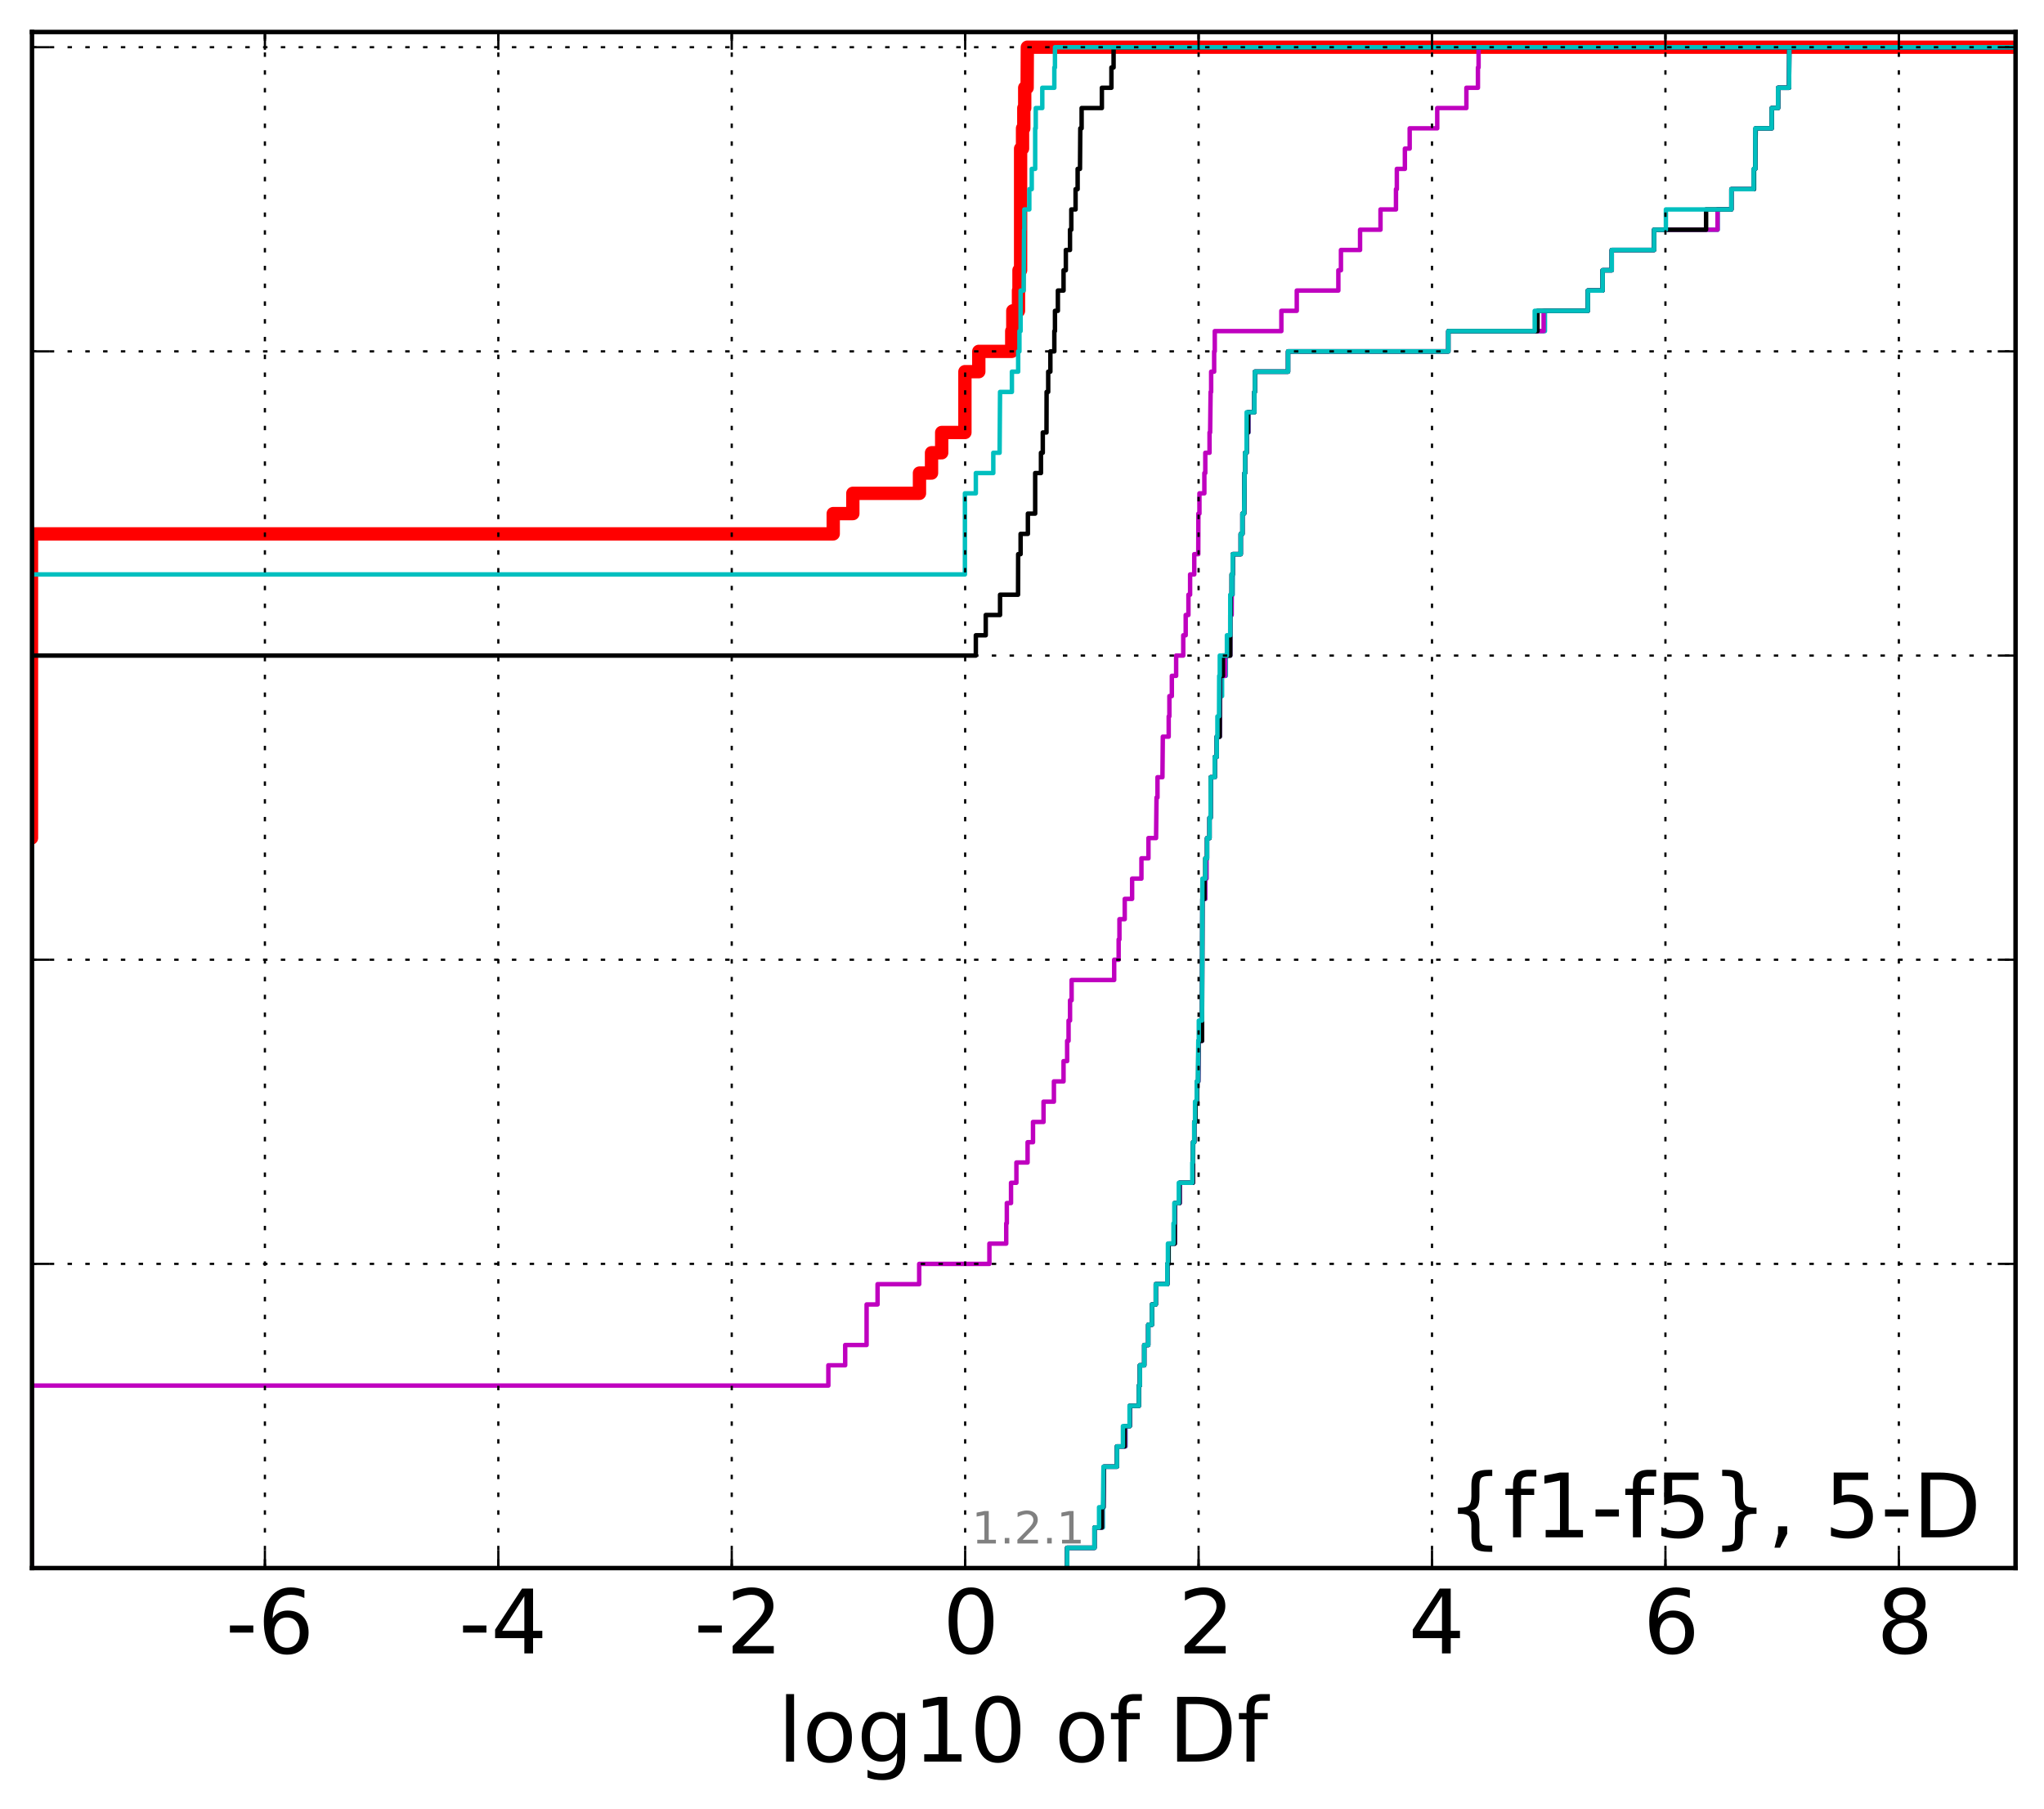 <?xml version="1.0" encoding="utf-8" standalone="no"?>
<!DOCTYPE svg PUBLIC "-//W3C//DTD SVG 1.1//EN"
  "http://www.w3.org/Graphics/SVG/1.1/DTD/svg11.dtd">
<!-- Created with matplotlib (http://matplotlib.org/) -->
<svg height="407pt" version="1.1" viewBox="0 0 460 407" width="460pt" xmlns="http://www.w3.org/2000/svg" xmlns:xlink="http://www.w3.org/1999/xlink">
 <defs>
  <style type="text/css">
*{stroke-linecap:butt;stroke-linejoin:round;}
  </style>
 </defs>
 <g id="figure_1">
  <g id="patch_1">
   <path d="
M0 407.712
L460.8 407.712
L460.8 0
L0 0
z
" style="fill:#ffffff;"/>
  </g>
  <g id="axes_1">
   <g id="patch_2">
    <path d="
M7.2 352.8
L453.6 352.8
L453.6 7.2
L7.2 7.2
z
" style="fill:#ffffff;"/>
   </g>
   <g id="line2d_1">
    <path clip-path="url(#p99b4b0da67)" d="
M-1 188.554
L7.087 188.554
L7.087 120.119
L187.517 120.119
L187.517 115.556
L191.93 115.556
L191.93 110.994
L206.925 110.994
L206.925 106.432
L209.639 106.432
L209.639 101.869
L211.926 101.869
L211.926 97.307
L217.153 97.307
L217.153 83.62
L220.277 83.62
L220.277 79.057
L227.69 79.057
L227.69 74.495
L227.93 74.495
L227.93 69.933
L229.209 69.933
L229.209 65.37
L229.321 65.37
L229.321 60.808
L229.685 60.808
L229.685 33.434
L230.119 33.434
L230.119 28.871
L230.405 28.871
L230.405 24.309
L230.611 24.309
L230.611 19.747
L231.157 19.747
L231.2 10.622
L231.2 10.622
L453.6 10.622
L453.6 10.622" style="fill:none;stroke:#ff0000;stroke-linecap:square;stroke-width:3.0;"/>
   </g>
   <g id="line2d_2">
    <path clip-path="url(#p99b4b0da67)" d="
M240.157 352.8
L240.157 348.238
L246.313 348.238
L246.313 343.675
L248.204 343.675
L248.204 339.113
L248.33 339.113
L248.425 329.988
L251.365 329.988
L251.365 325.426
L253.311 325.426
L253.311 320.863
L254.305 320.863
L254.305 316.301
L256.306 316.301
L256.306 311.739
L256.528 311.739
L256.528 307.176
L257.511 307.176
L257.511 302.614
L258.411 302.614
L258.411 298.051
L259.251 298.051
L259.251 293.489
L260.111 293.489
L260.111 288.927
L262.713 288.927
L262.713 284.364
L263.022 284.364
L263.022 279.802
L264.397 279.802
L264.416 270.677
L265.518 270.677
L265.518 266.115
L268.465 266.115
L268.534 256.99
L268.767 256.99
L268.767 252.428
L269.07 252.428
L269.07 247.865
L269.393 247.865
L269.393 243.303
L269.703 243.303
L269.766 234.178
L270.512 234.178
L270.6 202.242
L271.25 202.242
L271.25 197.679
L271.517 197.679
L271.517 193.117
L271.648 193.117
L271.648 188.554
L272.204 188.554
L272.204 183.992
L272.448 183.992
L272.476 174.867
L273.382 174.867
L273.382 170.305
L273.825 170.305
L273.825 165.743
L274.507 165.743
L274.59 156.618
L275.026 156.618
L275.026 152.055
L275.878 152.055
L275.878 147.493
L276.865 147.493
L276.867 138.368
L277.176 138.368
L277.176 133.806
L277.423 133.806
L277.478 124.681
L279.225 124.681
L279.225 120.119
L279.608 120.119
L279.608 115.556
L279.997 115.556
L280.082 106.432
L280.205 106.432
L280.205 101.869
L280.557 101.869
L280.557 97.307
L280.978 97.307
L280.978 92.745
L282.294 92.745
L282.294 88.182
L282.414 88.182
L282.414 83.62
L289.878 83.62
L289.878 79.057
L325.945 79.057
L325.945 74.495
L347.686 74.495
L347.686 69.933
L357.341 69.933
L357.341 65.37
L360.665 65.37
L360.665 60.808
L362.721 60.808
L362.721 56.245
L372.253 56.245
L372.253 51.683
L386.565 51.683
L386.565 47.121
L389.649 47.121
L389.649 42.558
L394.763 42.558
L394.763 37.996
L395.03 37.996
L395.129 28.871
L398.73 28.871
L398.73 24.309
L400.16 24.309
L400.16 19.747
L402.628 19.747
L402.681 10.622
L402.681 10.622
L453.6 10.622
L453.6 10.622" style="fill:none;stroke:#00bfbf;stroke-linecap:square;"/>
   </g>
   <g id="line2d_3">
    <path clip-path="url(#p99b4b0da67)" d="
M240.157 352.8
L240.157 348.238
L246.313 348.238
L246.313 343.675
L247.97 343.675
L247.97 339.113
L248.33 339.113
L248.425 329.988
L251.365 329.988
L251.365 325.426
L253.22 325.426
L253.22 320.863
L254.257 320.863
L254.257 316.301
L256.306 316.301
L256.306 311.739
L256.528 311.739
L256.528 307.176
L257.511 307.176
L257.511 302.614
L258.411 302.614
L258.411 298.051
L259.251 298.051
L259.251 293.489
L260.111 293.489
L260.111 288.927
L262.713 288.927
L262.713 284.364
L262.984 284.364
L262.984 279.802
L264.397 279.802
L264.399 270.677
L265.509 270.677
L265.509 266.115
L268.465 266.115
L268.484 256.99
L268.767 256.99
L268.767 252.428
L269.058 252.428
L269.058 247.865
L269.393 247.865
L269.393 243.303
L269.685 243.303
L269.715 234.178
L270.512 234.178
L270.6 202.242
L271.25 202.242
L271.25 197.679
L271.503 197.679
L271.503 193.117
L271.648 193.117
L271.648 188.554
L272.204 188.554
L272.204 183.992
L272.448 183.992
L272.476 174.867
L273.382 174.867
L273.382 170.305
L273.825 170.305
L273.825 165.743
L274.498 165.743
L274.576 152.055
L275.722 152.055
L275.722 147.493
L276.865 147.493
L276.867 138.368
L277.176 138.368
L277.214 129.244
L277.423 129.244
L277.423 124.681
L279.225 124.681
L279.225 120.119
L279.608 120.119
L279.608 115.556
L279.997 115.556
L280.082 106.432
L280.205 106.432
L280.205 101.869
L280.557 101.869
L280.557 97.307
L280.928 97.307
L280.928 92.745
L282.294 92.745
L282.294 88.182
L282.414 88.182
L282.414 83.62
L289.878 83.62
L289.878 79.057
L325.945 79.057
L325.945 74.495
L347.386 74.495
L347.386 69.933
L357.341 69.933
L357.341 65.37
L360.665 65.37
L360.665 60.808
L362.721 60.808
L362.721 56.245
L372.253 56.245
L372.253 51.683
L386.533 51.683
L386.533 47.121
L389.649 47.121
L389.649 42.558
L394.737 42.558
L394.737 37.996
L395.03 37.996
L395.125 28.871
L398.73 28.871
L398.73 24.309
L400.16 24.309
L400.16 19.747
L402.628 19.747
L402.681 10.622
L402.681 10.622
L453.6 10.622
L453.6 10.622" style="fill:none;stroke:#bf00bf;stroke-linecap:square;"/>
   </g>
   <g id="line2d_4">
    <path clip-path="url(#p99b4b0da67)" d="
M240.157 352.8
L240.157 348.238
L246.313 348.238
L246.313 343.675
L247.97 343.675
L247.97 339.113
L248.33 339.113
L248.425 329.988
L251.365 329.988
L251.365 325.426
L253.095 325.426
L253.095 320.863
L254.24 320.863
L254.24 316.301
L256.306 316.301
L256.306 311.739
L256.528 311.739
L256.528 307.176
L257.511 307.176
L257.511 302.614
L258.411 302.614
L258.411 298.051
L259.251 298.051
L259.251 293.489
L260.111 293.489
L260.111 288.927
L262.713 288.927
L262.713 284.364
L262.984 284.364
L262.984 279.802
L264.376 279.802
L264.378 270.677
L265.436 270.677
L265.436 266.115
L268.465 266.115
L268.479 256.99
L268.767 256.99
L268.767 252.428
L269.058 252.428
L269.058 247.865
L269.393 247.865
L269.393 243.303
L269.635 243.303
L269.715 234.178
L270.512 234.178
L270.6 202.242
L271.056 202.242
L271.056 197.679
L271.25 197.679
L271.25 193.117
L271.648 193.117
L271.648 188.554
L272.204 188.554
L272.204 183.992
L272.448 183.992
L272.476 174.867
L273.382 174.867
L273.382 170.305
L273.825 170.305
L273.825 165.743
L274.498 165.743
L274.519 152.055
L275.212 152.055
L275.212 147.493
L276.865 147.493
L276.867 138.368
L276.977 138.368
L276.977 133.806
L277.176 133.806
L277.176 129.244
L277.423 129.244
L277.423 124.681
L279.225 124.681
L279.225 120.119
L279.608 120.119
L279.608 115.556
L279.997 115.556
L280.082 106.432
L280.205 106.432
L280.205 101.869
L280.557 101.869
L280.557 97.307
L280.864 97.307
L280.864 92.745
L282.294 92.745
L282.294 88.182
L282.414 88.182
L282.414 83.62
L289.878 83.62
L289.878 79.057
L325.945 79.057
L325.945 74.495
L346.016 74.495
L346.016 69.933
L357.341 69.933
L357.341 65.37
L360.665 65.37
L360.665 60.808
L362.721 60.808
L362.721 56.245
L372.253 56.245
L372.253 51.683
L383.953 51.683
L383.953 47.121
L389.649 47.121
L389.649 42.558
L394.728 42.558
L394.728 37.996
L395.03 37.996
L395.104 28.871
L398.73 28.871
L398.73 24.309
L400.16 24.309
L400.16 19.747
L402.628 19.747
L402.681 10.622
L402.681 10.622
L453.6 10.622
L453.6 10.622" style="fill:none;stroke:#000000;stroke-linecap:square;"/>
   </g>
   <g id="line2d_5">
    <path clip-path="url(#p99b4b0da67)" d="
M240.157 352.8
L240.157 348.238
L246.313 348.238
L246.313 343.675
L247.341 343.675
L247.341 339.113
L248.224 339.113
L248.33 329.988
L251.365 329.988
L251.365 325.426
L252.716 325.426
L252.716 320.863
L254.202 320.863
L254.202 316.301
L256.306 316.301
L256.306 311.739
L256.528 311.739
L256.528 307.176
L257.511 307.176
L257.511 302.614
L258.411 302.614
L258.411 298.051
L259.251 298.051
L259.251 293.489
L260.111 293.489
L260.111 288.927
L262.713 288.927
L262.713 284.364
L262.84 284.364
L262.84 279.802
L264.093 279.802
L264.093 275.24
L264.283 275.24
L264.283 270.677
L265.292 270.677
L265.292 266.115
L268.322 266.115
L268.322 261.552
L268.465 261.552
L268.465 256.99
L268.767 256.99
L268.767 252.428
L268.938 252.428
L268.938 247.865
L269.338 247.865
L269.338 243.303
L269.583 243.303
L269.674 234.178
L269.787 234.178
L269.787 229.616
L270.512 229.616
L270.6 197.679
L271.25 197.679
L271.25 193.117
L271.648 193.117
L271.648 188.554
L272.204 188.554
L272.204 183.992
L272.448 183.992
L272.476 174.867
L273.382 174.867
L273.382 170.305
L273.825 170.305
L273.825 165.743
L273.976 165.743
L273.976 161.18
L274.342 161.18
L274.378 152.055
L274.507 152.055
L274.507 147.493
L276.116 147.493
L276.116 142.931
L276.865 142.931
L276.867 133.806
L277.176 133.806
L277.176 129.244
L277.423 129.244
L277.423 124.681
L279.225 124.681
L279.225 120.119
L279.608 120.119
L279.608 115.556
L279.997 115.556
L280.082 106.432
L280.205 106.432
L280.205 101.869
L280.544 101.869
L280.557 92.745
L282.294 92.745
L282.294 88.182
L282.414 88.182
L282.414 83.62
L289.878 83.62
L289.878 79.057
L325.945 79.057
L325.945 74.495
L345.384 74.495
L345.384 69.933
L357.341 69.933
L357.341 65.37
L360.665 65.37
L360.665 60.808
L362.721 60.808
L362.721 56.245
L372.253 56.245
L372.253 51.683
L374.906 51.683
L374.906 47.121
L389.649 47.121
L389.649 42.558
L394.669 42.558
L394.669 37.996
L395.03 37.996
L395.04 28.871
L398.73 28.871
L398.73 24.309
L400.16 24.309
L400.16 19.747
L402.628 19.747
L402.681 10.622
L402.681 10.622
L453.6 10.622
L453.6 10.622" style="fill:none;stroke:#00bfbf;stroke-linecap:square;"/>
   </g>
   <g id="line2d_6">
    <path clip-path="url(#p99b4b0da67)" d="
M7.087 352.8
L7.087 348.238
L7.087 348.238
L7.087 348.238
L7.087 343.675
L7.087 343.675
L7.087 343.675
L7.087 339.113
L7.087 339.113
L7.087 339.113
L7.087 334.55
L7.087 334.55
L7.087 334.55
L7.087 329.988
L7.087 329.988
L7.087 329.988
L7.087 325.426
L7.087 325.426
L7.087 325.426
L7.087 320.863
L7.087 320.863
L7.087 320.863
L7.087 316.301
L7.087 316.301
L7.087 316.301
L7.087 311.739
L186.419 311.739
L186.419 307.176
L190.21 307.176
L190.21 302.614
L195.024 302.614
L195.028 293.489
L197.494 293.489
L197.494 288.927
L206.862 288.927
L206.862 284.364
L222.662 284.364
L222.662 279.802
L226.451 279.802
L226.451 275.24
L226.584 275.24
L226.584 270.677
L227.53 270.677
L227.53 266.115
L228.739 266.115
L228.739 261.552
L231.258 261.552
L231.258 256.99
L232.477 256.99
L232.477 252.428
L234.846 252.428
L234.846 247.865
L237.182 247.865
L237.182 243.303
L239.348 243.303
L239.348 238.741
L240.157 238.741
L240.157 234.178
L240.479 234.178
L240.479 229.616
L240.812 229.616
L240.812 225.053
L241.166 225.053
L241.166 220.491
L250.747 220.491
L250.747 215.929
L251.751 215.929
L251.751 211.366
L251.929 211.366
L251.929 206.804
L253.119 206.804
L253.119 202.242
L254.781 202.242
L254.781 197.679
L256.877 197.679
L256.877 193.117
L258.458 193.117
L258.458 188.554
L260.172 188.554
L260.274 179.43
L260.49 179.43
L260.49 174.867
L261.605 174.867
L261.69 165.743
L263.014 165.743
L263.014 161.18
L263.168 161.18
L263.168 156.618
L263.72 156.618
L263.72 152.055
L264.69 152.055
L264.69 147.493
L266.29 147.493
L266.29 142.931
L266.84 142.931
L266.84 138.368
L267.455 138.368
L267.455 133.806
L267.83 133.806
L267.83 129.244
L268.767 129.244
L268.767 124.681
L269.669 124.681
L269.695 115.556
L269.933 115.556
L269.933 110.994
L271.039 110.994
L271.039 106.432
L271.25 106.432
L271.25 101.869
L272.204 101.869
L272.204 97.307
L272.337 97.307
L272.448 88.182
L272.567 88.182
L272.567 83.62
L273.244 83.62
L273.244 79.057
L273.382 79.057
L273.382 74.495
L288.371 74.495
L288.371 69.933
L291.836 69.933
L291.836 65.37
L301.195 65.37
L301.195 60.808
L301.779 60.808
L301.779 56.245
L306.081 56.245
L306.081 51.683
L310.68 51.683
L310.68 47.121
L314.162 47.121
L314.162 42.558
L314.356 42.558
L314.356 37.996
L316.167 37.996
L316.167 33.434
L317.247 33.434
L317.247 28.871
L323.449 28.871
L323.449 24.309
L330.01 24.309
L330.01 19.747
L332.609 19.747
L332.609 15.184
L332.752 15.184
L332.752 10.622
L332.752 10.622
L453.6 10.622
L453.6 10.622" style="fill:none;stroke:#bf00bf;stroke-linecap:square;"/>
   </g>
   <g id="line2d_7">
    <path clip-path="url(#p99b4b0da67)" d="
M-1 215.929
L7.087 215.929
L7.087 147.493
L219.611 147.493
L219.611 142.931
L221.84 142.931
L221.84 138.368
L225.06 138.368
L225.06 133.806
L229.11 133.806
L229.137 124.681
L229.685 124.681
L229.685 120.119
L231.324 120.119
L231.324 115.556
L232.966 115.556
L232.966 106.432
L234.266 106.432
L234.266 101.869
L234.678 101.869
L234.678 97.307
L235.512 97.307
L235.536 88.182
L235.896 88.182
L235.896 83.62
L236.387 83.62
L236.387 79.057
L237.276 79.057
L237.276 74.495
L237.419 74.495
L237.419 69.933
L238.076 69.933
L238.076 65.37
L239.35 65.37
L239.35 60.808
L239.866 60.808
L239.866 56.245
L240.801 56.245
L240.801 51.683
L241.096 51.683
L241.096 47.121
L242.056 47.121
L242.056 42.558
L242.519 42.558
L242.519 37.996
L243.05 37.996
L243.119 28.871
L243.418 28.871
L243.418 24.309
L247.977 24.309
L247.977 19.747
L250.123 19.747
L250.123 15.184
L250.611 15.184
L250.611 10.622
L250.611 10.622
L453.6 10.622
L453.6 10.622" style="fill:none;stroke:#000000;stroke-linecap:square;"/>
   </g>
   <g id="line2d_8">
    <path clip-path="url(#p99b4b0da67)" d="
M-1 197.679
L7.087 197.679
L7.087 129.244
L217.153 129.244
L217.153 110.994
L219.611 110.994
L219.611 106.432
L223.54 106.432
L223.54 101.869
L224.959 101.869
L225.06 88.182
L227.727 88.182
L227.727 83.62
L229.137 83.62
L229.137 79.057
L229.422 79.057
L229.422 74.495
L229.685 74.495
L229.685 65.37
L230.366 65.37
L230.473 51.683
L230.526 51.683
L230.526 47.121
L231.647 47.121
L231.647 42.558
L232.195 42.558
L232.195 37.996
L232.966 37.996
L232.966 28.871
L233.096 28.871
L233.096 24.309
L234.566 24.309
L234.566 19.747
L237.276 19.747
L237.276 15.184
L237.419 15.184
L237.419 10.622
L237.419 10.622
L453.6 10.622
L453.6 10.622" style="fill:none;stroke:#00bfbf;stroke-linecap:square;"/>
   </g>
   <g id="patch_3">
    <path d="
M7.2 7.2
L453.6 7.2" style="fill:none;stroke:#000000;stroke-linecap:square;stroke-linejoin:miter;"/>
   </g>
   <g id="patch_4">
    <path d="
M453.6 352.8
L453.6 7.2" style="fill:none;stroke:#000000;stroke-linecap:square;stroke-linejoin:miter;"/>
   </g>
   <g id="patch_5">
    <path d="
M7.2 352.8
L453.6 352.8" style="fill:none;stroke:#000000;stroke-linecap:square;stroke-linejoin:miter;"/>
   </g>
   <g id="patch_6">
    <path d="
M7.2 352.8
L7.2 7.2" style="fill:none;stroke:#000000;stroke-linecap:square;stroke-linejoin:miter;"/>
   </g>
   <g id="matplotlib.axis_1">
    <g id="xtick_1"/>
    <g id="xtick_2">
     <g id="line2d_9">
      <path clip-path="url(#p99b4b0da67)" d="
M59.617 352.8
L59.617 7.2" style="fill:none;stroke:#000000;stroke-dasharray:1,3;stroke-dashoffset:0.0;stroke-width:0.5;"/>
     </g>
     <g id="line2d_10">
      <defs>
       <path d="
M0 0
L0 -4" id="m93b0483c22" style="stroke:#000000;stroke-width:0.5;"/>
      </defs>
      <g>
       <use style="stroke:#000000;stroke-width:0.5;" x="59.617" xlink:href="#m93b0483c22" y="352.8"/>
      </g>
     </g>
     <g id="line2d_11">
      <defs>
       <path d="
M0 0
L0 4" id="m741efc42ff" style="stroke:#000000;stroke-width:0.5;"/>
      </defs>
      <g>
       <use style="stroke:#000000;stroke-width:0.5;" x="59.617" xlink:href="#m741efc42ff" y="7.2"/>
      </g>
     </g>
     <g id="text_1">
      <!-- -6 -->
      <defs>
       <path d="
M33.016 40.375
Q26.375 40.375 22.484 35.828
Q18.609 31.297 18.609 23.391
Q18.609 15.531 22.484 10.953
Q26.375 6.391 33.016 6.391
Q39.656 6.391 43.531 10.953
Q47.406 15.531 47.406 23.391
Q47.406 31.297 43.531 35.828
Q39.656 40.375 33.016 40.375
M52.594 71.297
L52.594 62.312
Q48.875 64.062 45.094 64.984
Q41.312 65.922 37.594 65.922
Q27.828 65.922 22.672 59.328
Q17.531 52.734 16.797 39.406
Q19.672 43.656 24.016 45.922
Q28.375 48.188 33.594 48.188
Q44.578 48.188 50.953 41.516
Q57.328 34.859 57.328 23.391
Q57.328 12.156 50.688 5.359
Q44.047 -1.422 33.016 -1.422
Q20.359 -1.422 13.672 8.266
Q6.984 17.969 6.984 36.375
Q6.984 53.656 15.188 63.938
Q23.391 74.219 37.203 74.219
Q40.922 74.219 44.703 73.484
Q48.484 72.75 52.594 71.297" id="BitstreamVeraSans-Roman-36"/>
       <path d="
M4.891 31.391
L31.203 31.391
L31.203 23.391
L4.891 23.391
z
" id="BitstreamVeraSans-Roman-2d"/>
      </defs>
      <g transform="translate(50.766 371.997)scale(0.2 -0.2)">
       <use xlink:href="#BitstreamVeraSans-Roman-2d"/>
       <use x="36.084" xlink:href="#BitstreamVeraSans-Roman-36"/>
      </g>
     </g>
    </g>
    <g id="xtick_3">
     <g id="line2d_12">
      <path clip-path="url(#p99b4b0da67)" d="
M112.148 352.8
L112.148 7.2" style="fill:none;stroke:#000000;stroke-dasharray:1,3;stroke-dashoffset:0.0;stroke-width:0.5;"/>
     </g>
     <g id="line2d_13">
      <g>
       <use style="stroke:#000000;stroke-width:0.5;" x="112.148" xlink:href="#m93b0483c22" y="352.8"/>
      </g>
     </g>
     <g id="line2d_14">
      <g>
       <use style="stroke:#000000;stroke-width:0.5;" x="112.148" xlink:href="#m741efc42ff" y="7.2"/>
      </g>
     </g>
     <g id="text_2">
      <!-- -4 -->
      <defs>
       <path d="
M37.797 64.312
L12.891 25.391
L37.797 25.391
z

M35.203 72.906
L47.609 72.906
L47.609 25.391
L58.016 25.391
L58.016 17.188
L47.609 17.188
L47.609 0
L37.797 0
L37.797 17.188
L4.891 17.188
L4.891 26.703
z
" id="BitstreamVeraSans-Roman-34"/>
      </defs>
      <g transform="translate(103.228 371.997)scale(0.2 -0.2)">
       <use xlink:href="#BitstreamVeraSans-Roman-2d"/>
       <use x="36.084" xlink:href="#BitstreamVeraSans-Roman-34"/>
      </g>
     </g>
    </g>
    <g id="xtick_4">
     <g id="line2d_15">
      <path clip-path="url(#p99b4b0da67)" d="
M164.679 352.8
L164.679 7.2" style="fill:none;stroke:#000000;stroke-dasharray:1,3;stroke-dashoffset:0.0;stroke-width:0.5;"/>
     </g>
     <g id="line2d_16">
      <g>
       <use style="stroke:#000000;stroke-width:0.5;" x="164.679" xlink:href="#m93b0483c22" y="352.8"/>
      </g>
     </g>
     <g id="line2d_17">
      <g>
       <use style="stroke:#000000;stroke-width:0.5;" x="164.679" xlink:href="#m741efc42ff" y="7.2"/>
      </g>
     </g>
     <g id="text_3">
      <!-- -2 -->
      <defs>
       <path d="
M19.188 8.297
L53.609 8.297
L53.609 0
L7.328 0
L7.328 8.297
Q12.938 14.109 22.625 23.891
Q32.328 33.688 34.812 36.531
Q39.547 41.844 41.422 45.531
Q43.312 49.219 43.312 52.781
Q43.312 58.594 39.234 62.25
Q35.156 65.922 28.609 65.922
Q23.969 65.922 18.812 64.312
Q13.672 62.703 7.812 59.422
L7.812 69.391
Q13.766 71.781 18.938 73
Q24.125 74.219 28.422 74.219
Q39.75 74.219 46.484 68.547
Q53.219 62.891 53.219 53.422
Q53.219 48.922 51.531 44.891
Q49.859 40.875 45.406 35.406
Q44.188 33.984 37.641 27.219
Q31.109 20.453 19.188 8.297" id="BitstreamVeraSans-Roman-32"/>
      </defs>
      <g transform="translate(156.2 371.997)scale(0.2 -0.2)">
       <use xlink:href="#BitstreamVeraSans-Roman-2d"/>
       <use x="36.084" xlink:href="#BitstreamVeraSans-Roman-32"/>
      </g>
     </g>
    </g>
    <g id="xtick_5">
     <g id="line2d_18">
      <path clip-path="url(#p99b4b0da67)" d="
M217.21 352.8
L217.21 7.2" style="fill:none;stroke:#000000;stroke-dasharray:1,3;stroke-dashoffset:0.0;stroke-width:0.5;"/>
     </g>
     <g id="line2d_19">
      <g>
       <use style="stroke:#000000;stroke-width:0.5;" x="217.21" xlink:href="#m93b0483c22" y="352.8"/>
      </g>
     </g>
     <g id="line2d_20">
      <g>
       <use style="stroke:#000000;stroke-width:0.5;" x="217.21" xlink:href="#m741efc42ff" y="7.2"/>
      </g>
     </g>
     <g id="text_4">
      <!-- 0 -->
      <defs>
       <path d="
M31.781 66.406
Q24.172 66.406 20.328 58.906
Q16.5 51.422 16.5 36.375
Q16.5 21.391 20.328 13.891
Q24.172 6.391 31.781 6.391
Q39.453 6.391 43.281 13.891
Q47.125 21.391 47.125 36.375
Q47.125 51.422 43.281 58.906
Q39.453 66.406 31.781 66.406
M31.781 74.219
Q44.047 74.219 50.516 64.516
Q56.984 54.828 56.984 36.375
Q56.984 17.969 50.516 8.266
Q44.047 -1.422 31.781 -1.422
Q19.531 -1.422 13.062 8.266
Q6.594 17.969 6.594 36.375
Q6.594 54.828 13.062 64.516
Q19.531 74.219 31.781 74.219" id="BitstreamVeraSans-Roman-30"/>
      </defs>
      <g transform="translate(212.171 371.997)scale(0.2 -0.2)">
       <use xlink:href="#BitstreamVeraSans-Roman-30"/>
      </g>
     </g>
    </g>
    <g id="xtick_6">
     <g id="line2d_21">
      <path clip-path="url(#p99b4b0da67)" d="
M269.741 352.8
L269.741 7.2" style="fill:none;stroke:#000000;stroke-dasharray:1,3;stroke-dashoffset:0.0;stroke-width:0.5;"/>
     </g>
     <g id="line2d_22">
      <g>
       <use style="stroke:#000000;stroke-width:0.5;" x="269.741" xlink:href="#m93b0483c22" y="352.8"/>
      </g>
     </g>
     <g id="line2d_23">
      <g>
       <use style="stroke:#000000;stroke-width:0.5;" x="269.741" xlink:href="#m741efc42ff" y="7.2"/>
      </g>
     </g>
     <g id="text_5">
      <!-- 2 -->
      <g transform="translate(265.113 371.997)scale(0.2 -0.2)">
       <use xlink:href="#BitstreamVeraSans-Roman-32"/>
      </g>
     </g>
    </g>
    <g id="xtick_7">
     <g id="line2d_24">
      <path clip-path="url(#p99b4b0da67)" d="
M322.272 352.8
L322.272 7.2" style="fill:none;stroke:#000000;stroke-dasharray:1,3;stroke-dashoffset:0.0;stroke-width:0.5;"/>
     </g>
     <g id="line2d_25">
      <g>
       <use style="stroke:#000000;stroke-width:0.5;" x="322.272" xlink:href="#m93b0483c22" y="352.8"/>
      </g>
     </g>
     <g id="line2d_26">
      <g>
       <use style="stroke:#000000;stroke-width:0.5;" x="322.272" xlink:href="#m741efc42ff" y="7.2"/>
      </g>
     </g>
     <g id="text_6">
      <!-- 4 -->
      <g transform="translate(316.96 371.997)scale(0.2 -0.2)">
       <use xlink:href="#BitstreamVeraSans-Roman-34"/>
      </g>
     </g>
    </g>
    <g id="xtick_8">
     <g id="line2d_27">
      <path clip-path="url(#p99b4b0da67)" d="
M374.803 352.8
L374.803 7.2" style="fill:none;stroke:#000000;stroke-dasharray:1,3;stroke-dashoffset:0.0;stroke-width:0.5;"/>
     </g>
     <g id="line2d_28">
      <g>
       <use style="stroke:#000000;stroke-width:0.5;" x="374.803" xlink:href="#m93b0483c22" y="352.8"/>
      </g>
     </g>
     <g id="line2d_29">
      <g>
       <use style="stroke:#000000;stroke-width:0.5;" x="374.803" xlink:href="#m741efc42ff" y="7.2"/>
      </g>
     </g>
     <g id="text_7">
      <!-- 6 -->
      <g transform="translate(369.769 371.997)scale(0.2 -0.2)">
       <use xlink:href="#BitstreamVeraSans-Roman-36"/>
      </g>
     </g>
    </g>
    <g id="xtick_9">
     <g id="line2d_30">
      <path clip-path="url(#p99b4b0da67)" d="
M427.334 352.8
L427.334 7.2" style="fill:none;stroke:#000000;stroke-dasharray:1,3;stroke-dashoffset:0.0;stroke-width:0.5;"/>
     </g>
     <g id="line2d_31">
      <g>
       <use style="stroke:#000000;stroke-width:0.5;" x="427.334" xlink:href="#m93b0483c22" y="352.8"/>
      </g>
     </g>
     <g id="line2d_32">
      <g>
       <use style="stroke:#000000;stroke-width:0.5;" x="427.334" xlink:href="#m741efc42ff" y="7.2"/>
      </g>
     </g>
     <g id="text_8">
      <!-- 8 -->
      <defs>
       <path d="
M31.781 34.625
Q24.75 34.625 20.719 30.859
Q16.703 27.094 16.703 20.516
Q16.703 13.922 20.719 10.156
Q24.75 6.391 31.781 6.391
Q38.812 6.391 42.859 10.172
Q46.922 13.969 46.922 20.516
Q46.922 27.094 42.891 30.859
Q38.875 34.625 31.781 34.625
M21.922 38.812
Q15.578 40.375 12.031 44.719
Q8.5 49.078 8.5 55.328
Q8.5 64.062 14.719 69.141
Q20.953 74.219 31.781 74.219
Q42.672 74.219 48.875 69.141
Q55.078 64.062 55.078 55.328
Q55.078 49.078 51.531 44.719
Q48 40.375 41.703 38.812
Q48.828 37.156 52.797 32.312
Q56.781 27.484 56.781 20.516
Q56.781 9.906 50.312 4.234
Q43.844 -1.422 31.781 -1.422
Q19.734 -1.422 13.25 4.234
Q6.781 9.906 6.781 20.516
Q6.781 27.484 10.781 32.312
Q14.797 37.156 21.922 38.812
M18.312 54.391
Q18.312 48.734 21.844 45.562
Q25.391 42.391 31.781 42.391
Q38.141 42.391 41.719 45.562
Q45.312 48.734 45.312 54.391
Q45.312 60.062 41.719 63.234
Q38.141 66.406 31.781 66.406
Q25.391 66.406 21.844 63.234
Q18.312 60.062 18.312 54.391" id="BitstreamVeraSans-Roman-38"/>
      </defs>
      <g transform="translate(422.334 371.997)scale(0.2 -0.2)">
       <use xlink:href="#BitstreamVeraSans-Roman-38"/>
      </g>
     </g>
    </g>
    <g id="xtick_10"/>
    <g id="xtick_11">
     <g id="line2d_33">
      <defs>
       <path d="
M0 0
L0 -2" id="m177f7580d0" style="stroke:#000000;stroke-width:0.5;"/>
      </defs>
      <g>
       <use style="stroke:#000000;stroke-width:0.5;" x="59.617" xlink:href="#m177f7580d0" y="352.8"/>
      </g>
     </g>
     <g id="line2d_34">
      <defs>
       <path d="
M0 0
L0 2" id="m5284c7e2a0" style="stroke:#000000;stroke-width:0.5;"/>
      </defs>
      <g>
       <use style="stroke:#000000;stroke-width:0.5;" x="59.617" xlink:href="#m5284c7e2a0" y="7.2"/>
      </g>
     </g>
    </g>
    <g id="xtick_12">
     <g id="line2d_35">
      <g>
       <use style="stroke:#000000;stroke-width:0.5;" x="112.148" xlink:href="#m177f7580d0" y="352.8"/>
      </g>
     </g>
     <g id="line2d_36">
      <g>
       <use style="stroke:#000000;stroke-width:0.5;" x="112.148" xlink:href="#m5284c7e2a0" y="7.2"/>
      </g>
     </g>
    </g>
    <g id="xtick_13">
     <g id="line2d_37">
      <g>
       <use style="stroke:#000000;stroke-width:0.5;" x="164.679" xlink:href="#m177f7580d0" y="352.8"/>
      </g>
     </g>
     <g id="line2d_38">
      <g>
       <use style="stroke:#000000;stroke-width:0.5;" x="164.679" xlink:href="#m5284c7e2a0" y="7.2"/>
      </g>
     </g>
    </g>
    <g id="xtick_14">
     <g id="line2d_39">
      <g>
       <use style="stroke:#000000;stroke-width:0.5;" x="217.21" xlink:href="#m177f7580d0" y="352.8"/>
      </g>
     </g>
     <g id="line2d_40">
      <g>
       <use style="stroke:#000000;stroke-width:0.5;" x="217.21" xlink:href="#m5284c7e2a0" y="7.2"/>
      </g>
     </g>
    </g>
    <g id="xtick_15">
     <g id="line2d_41">
      <g>
       <use style="stroke:#000000;stroke-width:0.5;" x="269.741" xlink:href="#m177f7580d0" y="352.8"/>
      </g>
     </g>
     <g id="line2d_42">
      <g>
       <use style="stroke:#000000;stroke-width:0.5;" x="269.741" xlink:href="#m5284c7e2a0" y="7.2"/>
      </g>
     </g>
    </g>
    <g id="xtick_16">
     <g id="line2d_43">
      <g>
       <use style="stroke:#000000;stroke-width:0.5;" x="322.272" xlink:href="#m177f7580d0" y="352.8"/>
      </g>
     </g>
     <g id="line2d_44">
      <g>
       <use style="stroke:#000000;stroke-width:0.5;" x="322.272" xlink:href="#m5284c7e2a0" y="7.2"/>
      </g>
     </g>
    </g>
    <g id="xtick_17">
     <g id="line2d_45">
      <g>
       <use style="stroke:#000000;stroke-width:0.5;" x="374.803" xlink:href="#m177f7580d0" y="352.8"/>
      </g>
     </g>
     <g id="line2d_46">
      <g>
       <use style="stroke:#000000;stroke-width:0.5;" x="374.803" xlink:href="#m5284c7e2a0" y="7.2"/>
      </g>
     </g>
    </g>
    <g id="xtick_18">
     <g id="line2d_47">
      <g>
       <use style="stroke:#000000;stroke-width:0.5;" x="427.334" xlink:href="#m177f7580d0" y="352.8"/>
      </g>
     </g>
     <g id="line2d_48">
      <g>
       <use style="stroke:#000000;stroke-width:0.5;" x="427.334" xlink:href="#m5284c7e2a0" y="7.2"/>
      </g>
     </g>
    </g>
    <g id="text_9">
     <!-- log10 of Df -->
     <defs>
      <path id="BitstreamVeraSans-Roman-20"/>
      <path d="
M12.406 8.297
L28.516 8.297
L28.516 63.922
L10.984 60.406
L10.984 69.391
L28.422 72.906
L38.281 72.906
L38.281 8.297
L54.391 8.297
L54.391 0
L12.406 0
z
" id="BitstreamVeraSans-Roman-31"/>
      <path d="
M30.609 48.391
Q23.391 48.391 19.188 42.75
Q14.984 37.109 14.984 27.297
Q14.984 17.484 19.156 11.844
Q23.344 6.203 30.609 6.203
Q37.797 6.203 41.984 11.859
Q46.188 17.531 46.188 27.297
Q46.188 37.016 41.984 42.703
Q37.797 48.391 30.609 48.391
M30.609 56
Q42.328 56 49.016 48.375
Q55.719 40.766 55.719 27.297
Q55.719 13.875 49.016 6.219
Q42.328 -1.422 30.609 -1.422
Q18.844 -1.422 12.172 6.219
Q5.516 13.875 5.516 27.297
Q5.516 40.766 12.172 48.375
Q18.844 56 30.609 56" id="BitstreamVeraSans-Roman-6f"/>
      <path d="
M9.422 75.984
L18.406 75.984
L18.406 0
L9.422 0
z
" id="BitstreamVeraSans-Roman-6c"/>
      <path d="
M19.672 64.797
L19.672 8.109
L31.594 8.109
Q46.688 8.109 53.688 14.938
Q60.688 21.781 60.688 36.531
Q60.688 51.172 53.688 57.984
Q46.688 64.797 31.594 64.797
z

M9.812 72.906
L30.078 72.906
Q51.266 72.906 61.172 64.094
Q71.094 55.281 71.094 36.531
Q71.094 17.672 61.125 8.828
Q51.172 0 30.078 0
L9.812 0
z
" id="BitstreamVeraSans-Roman-44"/>
      <path d="
M45.406 27.984
Q45.406 37.75 41.375 43.109
Q37.359 48.484 30.078 48.484
Q22.859 48.484 18.828 43.109
Q14.797 37.75 14.797 27.984
Q14.797 18.266 18.828 12.891
Q22.859 7.516 30.078 7.516
Q37.359 7.516 41.375 12.891
Q45.406 18.266 45.406 27.984
M54.391 6.781
Q54.391 -7.172 48.188 -13.984
Q42 -20.797 29.203 -20.797
Q24.469 -20.797 20.266 -20.094
Q16.062 -19.391 12.109 -17.922
L12.109 -9.188
Q16.062 -11.328 19.922 -12.344
Q23.781 -13.375 27.781 -13.375
Q36.625 -13.375 41.016 -8.766
Q45.406 -4.156 45.406 5.172
L45.406 9.625
Q42.625 4.781 38.281 2.391
Q33.938 0 27.875 0
Q17.828 0 11.672 7.656
Q5.516 15.328 5.516 27.984
Q5.516 40.672 11.672 48.328
Q17.828 56 27.875 56
Q33.938 56 38.281 53.609
Q42.625 51.219 45.406 46.391
L45.406 54.688
L54.391 54.688
z
" id="BitstreamVeraSans-Roman-67"/>
      <path d="
M37.109 75.984
L37.109 68.5
L28.516 68.5
Q23.688 68.5 21.797 66.547
Q19.922 64.594 19.922 59.516
L19.922 54.688
L34.719 54.688
L34.719 47.703
L19.922 47.703
L19.922 0
L10.891 0
L10.891 47.703
L2.297 47.703
L2.297 54.688
L10.891 54.688
L10.891 58.5
Q10.891 67.625 15.141 71.797
Q19.391 75.984 28.609 75.984
z
" id="BitstreamVeraSans-Roman-66"/>
     </defs>
     <g transform="translate(175.023 396.353)scale(0.2 -0.2)">
      <use xlink:href="#BitstreamVeraSans-Roman-6c"/>
      <use x="27.783" xlink:href="#BitstreamVeraSans-Roman-6f"/>
      <use x="88.965" xlink:href="#BitstreamVeraSans-Roman-67"/>
      <use x="152.441" xlink:href="#BitstreamVeraSans-Roman-31"/>
      <use x="216.064" xlink:href="#BitstreamVeraSans-Roman-30"/>
      <use x="279.688" xlink:href="#BitstreamVeraSans-Roman-20"/>
      <use x="311.475" xlink:href="#BitstreamVeraSans-Roman-6f"/>
      <use x="372.656" xlink:href="#BitstreamVeraSans-Roman-66"/>
      <use x="407.861" xlink:href="#BitstreamVeraSans-Roman-20"/>
      <use x="439.648" xlink:href="#BitstreamVeraSans-Roman-44"/>
      <use x="516.65" xlink:href="#BitstreamVeraSans-Roman-66"/>
     </g>
    </g>
   </g>
   <g id="matplotlib.axis_2">
    <g id="ytick_1">
     <g id="line2d_49">
      <path clip-path="url(#p99b4b0da67)" d="
M7.2 352.8
L453.6 352.8" style="fill:none;stroke:#000000;stroke-dasharray:1,3;stroke-dashoffset:0.0;stroke-width:0.5;"/>
     </g>
     <g id="line2d_50">
      <defs>
       <path d="
M0 0
L4 0" id="m728421d6d4" style="stroke:#000000;stroke-width:0.5;"/>
      </defs>
      <g>
       <use style="stroke:#000000;stroke-width:0.5;" x="7.2" xlink:href="#m728421d6d4" y="352.8"/>
      </g>
     </g>
     <g id="line2d_51">
      <defs>
       <path d="
M0 0
L-4 0" id="mcb0005524f" style="stroke:#000000;stroke-width:0.5;"/>
      </defs>
      <g>
       <use style="stroke:#000000;stroke-width:0.5;" x="453.6" xlink:href="#mcb0005524f" y="352.8"/>
      </g>
     </g>
    </g>
    <g id="ytick_2">
     <g id="line2d_52">
      <path clip-path="url(#p99b4b0da67)" d="
M7.2 284.364
L453.6 284.364" style="fill:none;stroke:#000000;stroke-dasharray:1,3;stroke-dashoffset:0.0;stroke-width:0.5;"/>
     </g>
     <g id="line2d_53">
      <g>
       <use style="stroke:#000000;stroke-width:0.5;" x="7.2" xlink:href="#m728421d6d4" y="284.364"/>
      </g>
     </g>
     <g id="line2d_54">
      <g>
       <use style="stroke:#000000;stroke-width:0.5;" x="453.6" xlink:href="#mcb0005524f" y="284.364"/>
      </g>
     </g>
    </g>
    <g id="ytick_3">
     <g id="line2d_55">
      <path clip-path="url(#p99b4b0da67)" d="
M7.2 215.929
L453.6 215.929" style="fill:none;stroke:#000000;stroke-dasharray:1,3;stroke-dashoffset:0.0;stroke-width:0.5;"/>
     </g>
     <g id="line2d_56">
      <g>
       <use style="stroke:#000000;stroke-width:0.5;" x="7.2" xlink:href="#m728421d6d4" y="215.929"/>
      </g>
     </g>
     <g id="line2d_57">
      <g>
       <use style="stroke:#000000;stroke-width:0.5;" x="453.6" xlink:href="#mcb0005524f" y="215.929"/>
      </g>
     </g>
    </g>
    <g id="ytick_4">
     <g id="line2d_58">
      <path clip-path="url(#p99b4b0da67)" d="
M7.2 147.493
L453.6 147.493" style="fill:none;stroke:#000000;stroke-dasharray:1,3;stroke-dashoffset:0.0;stroke-width:0.5;"/>
     </g>
     <g id="line2d_59">
      <g>
       <use style="stroke:#000000;stroke-width:0.5;" x="7.2" xlink:href="#m728421d6d4" y="147.493"/>
      </g>
     </g>
     <g id="line2d_60">
      <g>
       <use style="stroke:#000000;stroke-width:0.5;" x="453.6" xlink:href="#mcb0005524f" y="147.493"/>
      </g>
     </g>
    </g>
    <g id="ytick_5">
     <g id="line2d_61">
      <path clip-path="url(#p99b4b0da67)" d="
M7.2 79.057
L453.6 79.057" style="fill:none;stroke:#000000;stroke-dasharray:1,3;stroke-dashoffset:0.0;stroke-width:0.5;"/>
     </g>
     <g id="line2d_62">
      <g>
       <use style="stroke:#000000;stroke-width:0.5;" x="7.2" xlink:href="#m728421d6d4" y="79.057"/>
      </g>
     </g>
     <g id="line2d_63">
      <g>
       <use style="stroke:#000000;stroke-width:0.5;" x="453.6" xlink:href="#mcb0005524f" y="79.057"/>
      </g>
     </g>
    </g>
    <g id="ytick_6">
     <g id="line2d_64">
      <path clip-path="url(#p99b4b0da67)" d="
M7.2 10.622
L453.6 10.622" style="fill:none;stroke:#000000;stroke-dasharray:1,3;stroke-dashoffset:0.0;stroke-width:0.5;"/>
     </g>
     <g id="line2d_65">
      <g>
       <use style="stroke:#000000;stroke-width:0.5;" x="7.2" xlink:href="#m728421d6d4" y="10.622"/>
      </g>
     </g>
     <g id="line2d_66">
      <g>
       <use style="stroke:#000000;stroke-width:0.5;" x="453.6" xlink:href="#mcb0005524f" y="10.622"/>
      </g>
     </g>
    </g>
   </g>
   <g id="text_10">
    <!-- {f1-f5}, 5-D -->
    <defs>
     <path d="
M12.5 -9.281
L15.922 -9.281
Q22.75 -9.281 24.828 -7.172
Q26.906 -5.078 26.906 1.906
L26.906 14.016
Q26.906 21.625 29.094 25.094
Q31.297 28.562 36.719 29.891
Q31.297 31.109 29.094 34.562
Q26.906 38.031 26.906 45.703
L26.906 57.812
Q26.906 64.75 24.828 66.875
Q22.75 69 15.922 69
L12.5 69
L12.5 75.984
L15.578 75.984
Q27.734 75.984 31.812 72.391
Q35.891 68.797 35.891 58.016
L35.891 46.297
Q35.891 39.016 38.516 36.203
Q41.156 33.406 48.094 33.406
L51.125 33.406
L51.125 26.422
L48.094 26.422
Q41.156 26.422 38.516 23.578
Q35.891 20.75 35.891 13.375
L35.891 1.703
Q35.891 -9.078 31.812 -12.688
Q27.734 -16.312 15.578 -16.312
L12.5 -16.312
z
" id="BitstreamVeraSans-Roman-7d"/>
     <path d="
M51.125 -9.281
L51.125 -16.312
L48.094 -16.312
Q35.938 -16.312 31.812 -12.688
Q27.688 -9.078 27.688 1.703
L27.688 13.375
Q27.688 20.75 25.047 23.578
Q22.406 26.422 15.484 26.422
L12.5 26.422
L12.5 33.406
L15.484 33.406
Q22.469 33.406 25.078 36.203
Q27.688 39.016 27.688 46.297
L27.688 58.016
Q27.688 68.797 31.812 72.391
Q35.938 75.984 48.094 75.984
L51.125 75.984
L51.125 69
L47.797 69
Q40.922 69 38.812 66.844
Q36.719 64.703 36.719 57.812
L36.719 45.703
Q36.719 38.031 34.5 34.562
Q32.281 31.109 26.906 29.891
Q32.328 28.562 34.516 25.094
Q36.719 21.625 36.719 14.016
L36.719 1.906
Q36.719 -4.984 38.812 -7.125
Q40.922 -9.281 47.797 -9.281
z
" id="BitstreamVeraSans-Roman-7b"/>
     <path d="
M11.719 12.406
L22.016 12.406
L22.016 4
L14.016 -11.625
L7.719 -11.625
L11.719 4
z
" id="BitstreamVeraSans-Roman-2c"/>
     <path d="
M10.797 72.906
L49.516 72.906
L49.516 64.594
L19.828 64.594
L19.828 46.734
Q21.969 47.469 24.109 47.828
Q26.266 48.188 28.422 48.188
Q40.625 48.188 47.75 41.5
Q54.891 34.812 54.891 23.391
Q54.891 11.625 47.562 5.094
Q40.234 -1.422 26.906 -1.422
Q22.312 -1.422 17.547 -0.641
Q12.797 0.141 7.719 1.703
L7.719 11.625
Q12.109 9.234 16.797 8.062
Q21.484 6.891 26.703 6.891
Q35.156 6.891 40.078 11.328
Q45.016 15.766 45.016 23.391
Q45.016 31 40.078 35.438
Q35.156 39.891 26.703 39.891
Q22.75 39.891 18.812 39.016
Q14.891 38.141 10.797 36.281
z
" id="BitstreamVeraSans-Roman-35"/>
    </defs>
    <g transform="translate(325.603 345.888)scale(0.2 -0.2)">
     <use xlink:href="#BitstreamVeraSans-Roman-7b"/>
     <use x="63.623" xlink:href="#BitstreamVeraSans-Roman-66"/>
     <use x="98.828" xlink:href="#BitstreamVeraSans-Roman-31"/>
     <use x="162.451" xlink:href="#BitstreamVeraSans-Roman-2d"/>
     <use x="198.535" xlink:href="#BitstreamVeraSans-Roman-66"/>
     <use x="233.74" xlink:href="#BitstreamVeraSans-Roman-35"/>
     <use x="297.363" xlink:href="#BitstreamVeraSans-Roman-7d"/>
     <use x="360.986" xlink:href="#BitstreamVeraSans-Roman-2c"/>
     <use x="392.773" xlink:href="#BitstreamVeraSans-Roman-20"/>
     <use x="424.561" xlink:href="#BitstreamVeraSans-Roman-35"/>
     <use x="488.184" xlink:href="#BitstreamVeraSans-Roman-2d"/>
     <use x="524.268" xlink:href="#BitstreamVeraSans-Roman-44"/>
    </g>
   </g>
   <g id="text_11">
    <!-- 1.2.1 -->
    <defs>
     <path d="
M10.688 12.406
L21 12.406
L21 0
L10.688 0
z
" id="BitstreamVeraSans-Roman-2e"/>
    </defs>
    <g style="fill:#808080;" transform="translate(218.689 347.264)scale(0.1 -0.1)">
     <use xlink:href="#BitstreamVeraSans-Roman-31"/>
     <use x="63.623" xlink:href="#BitstreamVeraSans-Roman-2e"/>
     <use x="95.41" xlink:href="#BitstreamVeraSans-Roman-32"/>
     <use x="159.033" xlink:href="#BitstreamVeraSans-Roman-2e"/>
     <use x="190.82" xlink:href="#BitstreamVeraSans-Roman-31"/>
    </g>
   </g>
  </g>
 </g>
 <defs>
  <clipPath id="p99b4b0da67">
   <rect height="345.6" width="446.4" x="7.2" y="7.2"/>
  </clipPath>
 </defs>
</svg>
